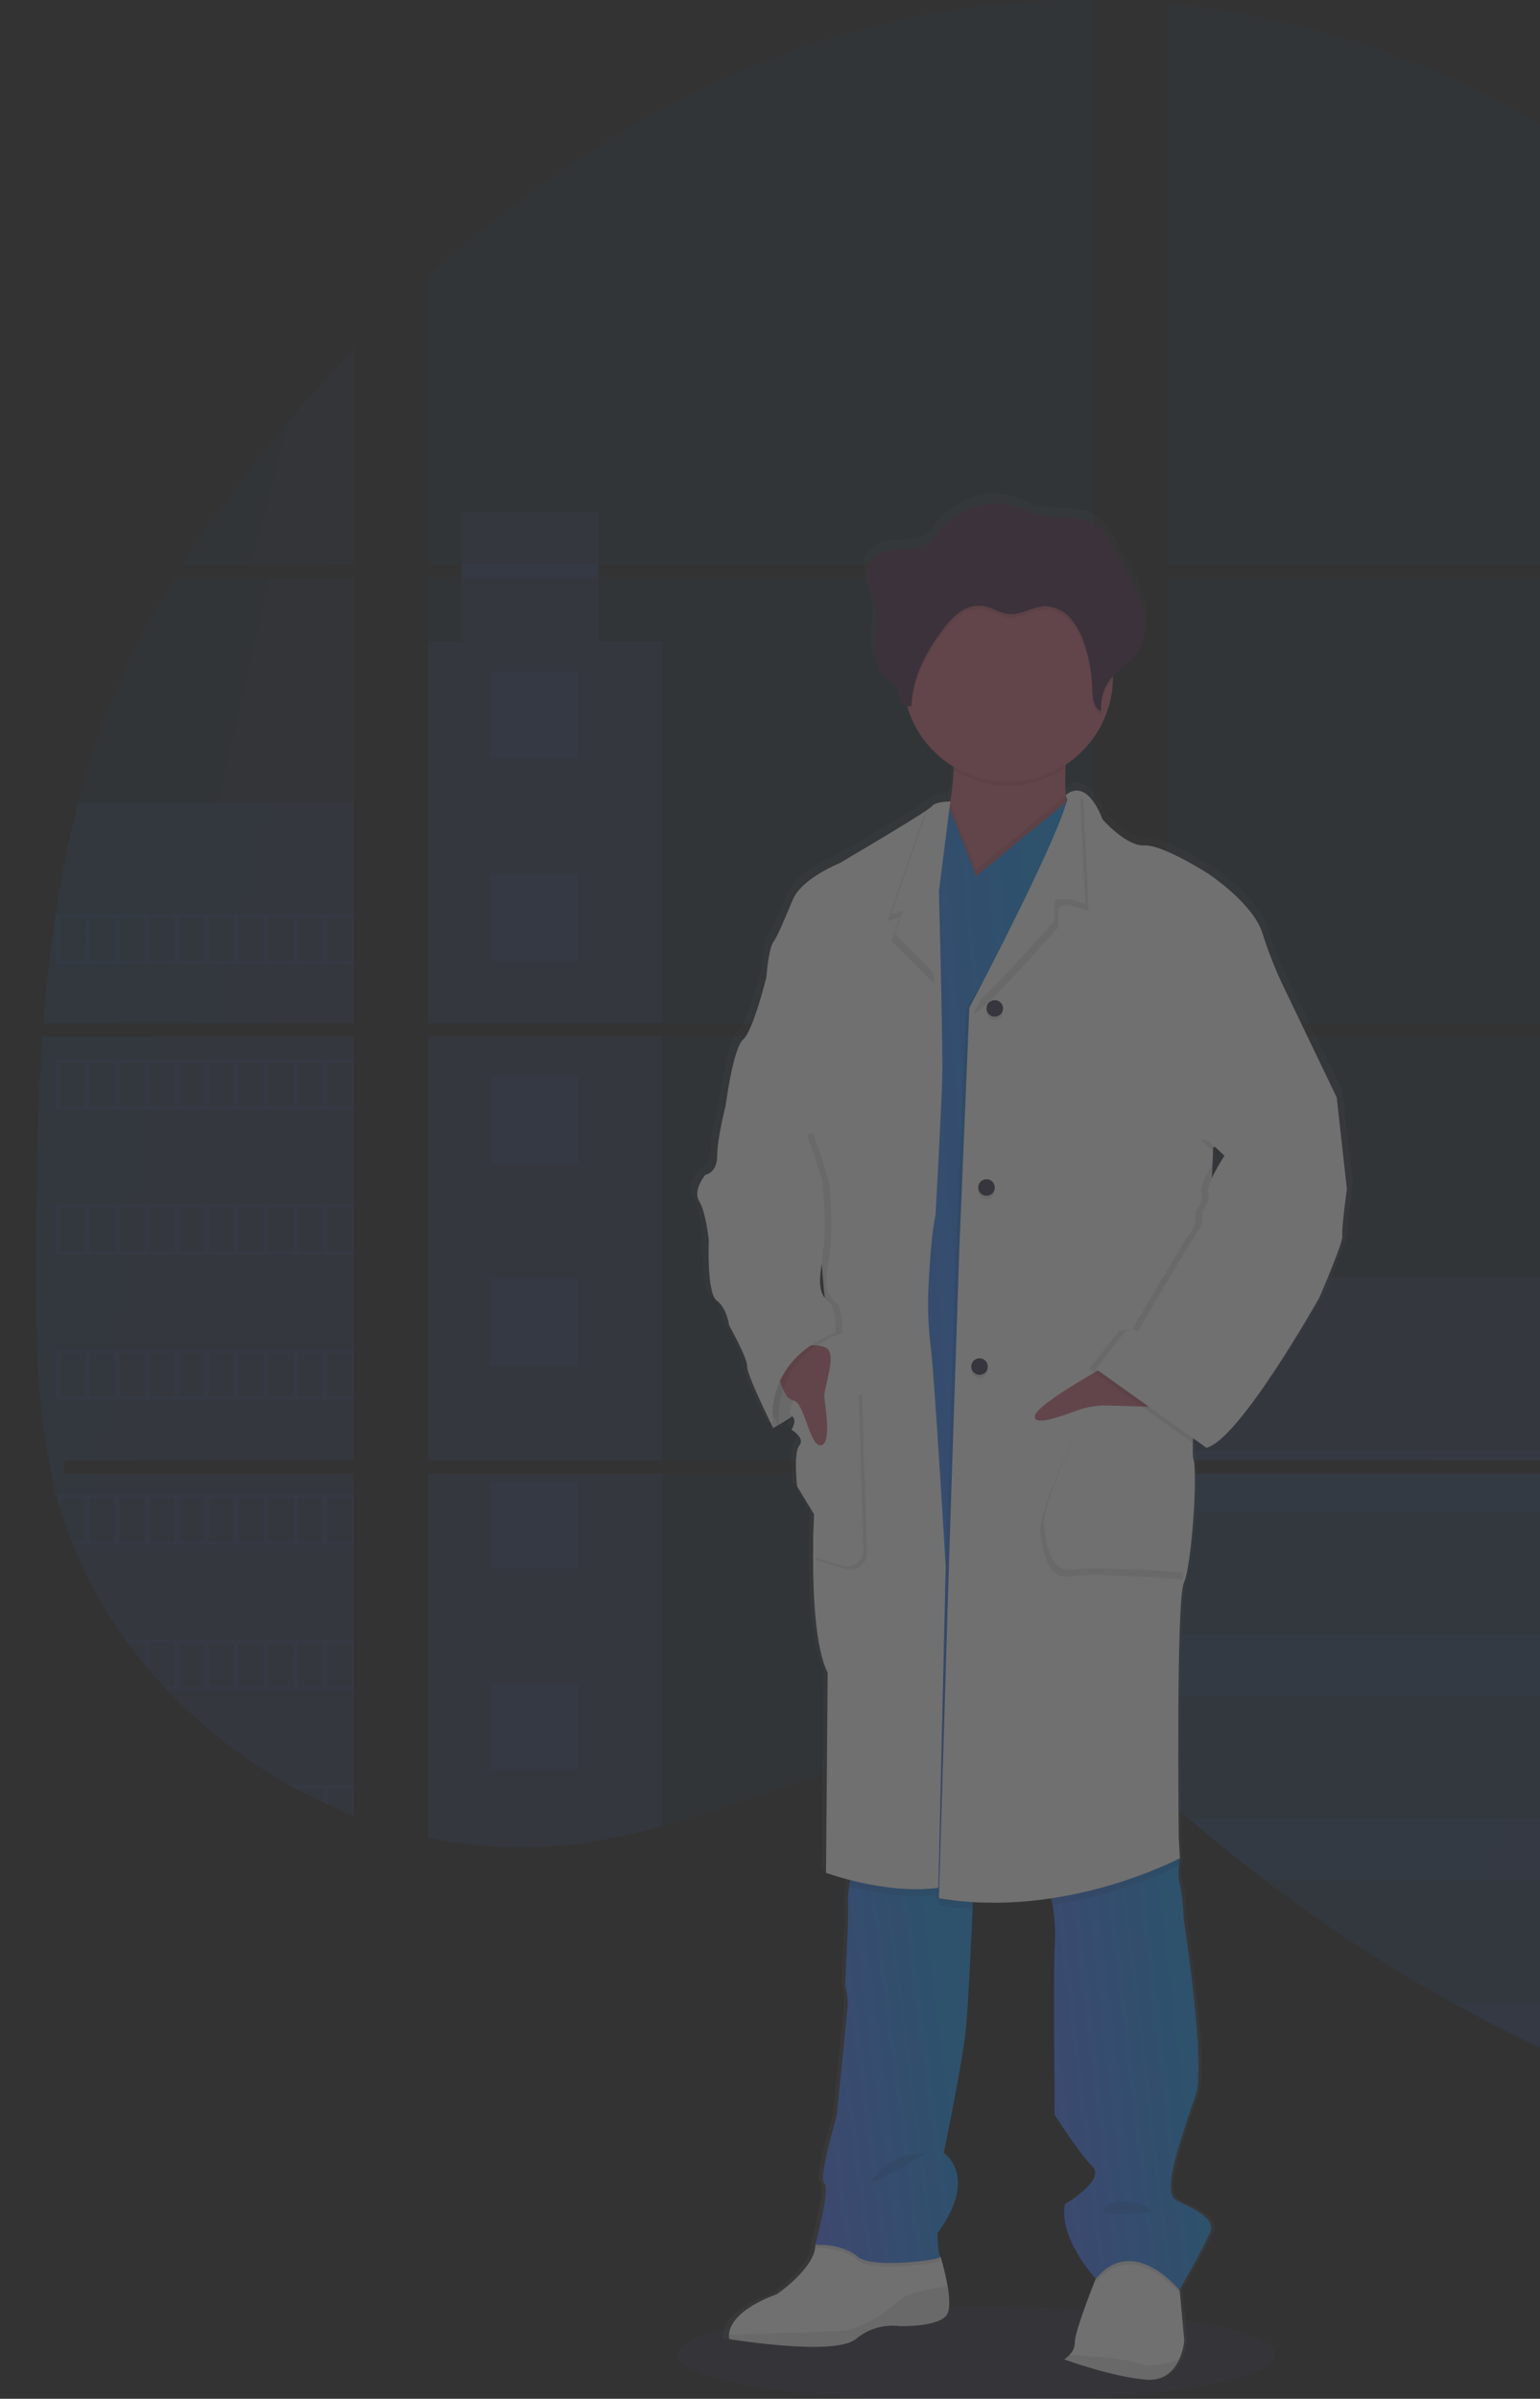<svg width="368" height="573" viewBox="0 0 368 573" fill="none" xmlns="http://www.w3.org/2000/svg">
<rect x="0" y="0" width="368" height="573" fill="#333333" stroke="none"/>
<g opacity="0.3" clip-path="url(#clip0)">
<path opacity="0.1" d="M10.145 247.577H84.537V348.841H15.591C15.408 349.88 15.232 350.927 15.041 351.974H84.537V433.641C84.413 433.604 84.303 433.56 84.186 433.516C82.221 432.74 80.271 431.921 78.322 431.042L77.076 430.478C75.121 429.556 73.166 428.58 71.212 427.55C70.53 427.192 69.848 426.818 69.174 426.438C58.322 420.367 48.464 412.674 39.941 403.627C39.692 403.385 39.458 403.129 39.209 402.895C38.021 401.607 36.855 400.304 35.727 398.971L34.481 397.507C33.147 395.875 31.856 394.198 30.603 392.5C30.42 392.251 30.244 392.002 30.053 391.768C24.956 384.709 20.723 377.066 17.445 369.001C17.343 368.76 17.255 368.496 17.16 368.269C16.153 365.683 15.261 363.072 14.484 360.436C14.147 359.331 13.825 358.24 13.546 357.091C13.443 356.754 13.355 356.425 13.275 356.095C9.111 339.866 8.62 323.007 8.62 306.265C8.62 304.311 8.62 302.349 8.62 300.409C8.62 293.637 8.701 286.822 8.818 280.014C8.818 278.25 8.891 276.493 8.928 274.721C9.031 270.227 9.177 265.732 9.368 261.237C9.412 259.985 9.47 258.741 9.536 257.496C9.536 256.779 9.573 256.062 9.646 255.344C9.822 252.738 9.969 250.154 10.145 247.577Z" fill="#5C76FF"/>
<path opacity="0.1" d="M84.537 134.828H43.731C50.364 124.459 57.612 114.495 65.435 104.99C71.497 97.552 77.896 90.305 84.537 83.321V134.828Z" fill="url(#paint0_linear)"/>
<path opacity="0.1" d="M84.537 137.961V244.444H10.379C10.379 244.137 10.431 243.822 10.453 243.514C10.519 242.673 10.585 241.831 10.658 240.996C10.739 240.015 10.826 239.027 10.922 238.068C11.017 237.109 11.12 235.938 11.23 234.876C11.34 233.815 11.442 232.739 11.567 231.677C11.691 230.616 11.801 229.554 11.933 228.5C12.065 227.446 12.183 226.377 12.322 225.323C12.432 224.445 12.549 223.574 12.666 222.695C12.835 221.458 13.011 220.213 13.201 218.984C13.201 218.801 13.253 218.61 13.282 218.435C14.62 209.432 16.443 200.507 18.743 191.7C21.151 182.462 24.225 173.41 27.942 164.615C31.893 155.414 36.518 146.518 41.781 137.998L84.537 137.961Z" fill="url(#paint1_linear)"/>
<path opacity="0.1" d="M102.298 247.57V348.841H261.192V247.57H102.298ZM102.298 351.967V438.934C103.207 439.124 104.109 439.307 105.003 439.461C106.22 439.695 107.429 439.907 108.668 440.09C108.903 440.127 109.144 440.163 109.401 440.185C109.885 440.266 110.383 440.332 110.867 440.398C112.091 440.566 113.308 440.705 114.532 440.815C115.111 440.873 115.697 440.925 116.284 440.969L117.699 441.078C118.468 441.137 119.231 441.181 119.986 441.203C120.455 441.203 120.924 441.247 121.408 441.261C121.774 441.261 122.141 441.261 122.522 441.261C122.903 441.261 123.445 441.261 123.907 441.261C124.538 441.261 125.168 441.261 125.791 441.261H126.634C127.264 441.261 127.895 441.261 128.518 441.203H128.562C128.994 441.203 129.434 441.203 129.874 441.144C129.996 441.152 130.118 441.152 130.24 441.144C130.607 441.144 130.973 441.144 131.325 441.093H131.582L134.037 440.903C134.844 440.83 135.657 440.734 136.478 440.647L138.149 440.449C144.949 439.497 151.672 438.069 158.27 436.174C173.092 432.045 187.591 426.269 202.405 422.038C221.558 416.584 242.72 413.905 261.228 420.574V351.967H102.298ZM261.192 134.828V0.007C243.796 -0.181 226.447 1.851 209.566 6.054C169.331 16.149 133.231 38.044 102.298 66.008V134.821H110.273V137.946H102.298V244.444H261.192V137.954H143.017V134.828H261.192ZM465.282 89.287C455.328 88.936 445.433 85.788 436.483 80.927C419.367 71.63 405.696 57.275 390.42 45.16C358.681 19.926 319.319 4.7 278.938 0.922V134.828H505.766L506.331 134.235L465.282 89.287ZM485.946 85.627L507.855 109.638V79.332C500.518 80.239 494.089 82.399 485.975 85.598L485.946 85.627ZM507.855 460.529V351.967H461.17C461.046 351.506 460.921 351.037 460.774 350.569C460.914 351.037 461.031 351.506 461.163 351.967H278.967V430.478C280.697 431.76 282.405 433.107 284.098 434.475C285.923 435.94 287.726 437.484 289.537 438.999L291.362 440.507C292.234 441.24 293.114 441.972 294.001 442.66C295.76 444.085 297.536 445.49 299.33 446.876C300.217 447.608 301.126 448.267 302.027 448.955C316.341 459.884 331.44 469.747 347.202 478.464C350.736 480.416 354.3 482.322 357.897 484.181C360.294 485.404 362.706 486.619 365.124 487.797C368.76 489.569 372.425 491.277 376.12 492.922C410.18 508.191 446.196 518.669 483.138 524.056C491.343 525.266 499.58 526.218 507.848 526.911V460.522H508.581L507.855 460.529ZM278.967 137.954V244.444H507.885V137.954H278.967ZM278.967 247.57V348.841H507.885V247.57H278.967ZM525.653 79.2V113.006L553.617 82.362C544.352 80.869 535.03 79.803 525.653 79.163V79.2ZM525.653 247.607V348.841H748.303V247.57L525.653 247.607ZM747.489 468.567L748.274 351.967H525.653V528.075C539.994 528.676 554.357 528.505 568.68 527.562H568.929C575.771 527.133 582.58 526.508 589.358 525.688H589.512C625.672 521.485 661.029 512.063 694.478 497.717L747.489 468.567ZM791.235 264.246C790.399 262.277 789.527 260.322 788.64 258.39C786.984 254.729 785.232 251.172 783.429 247.614H766.056V348.841H809.978C809.956 320.174 802.692 290.892 791.257 264.209L791.235 264.246ZM766.056 352.003V452.293C778.429 440.449 788.882 426.899 796.41 411.409C805.463 392.756 809.604 372.559 809.941 351.989L766.056 352.003ZM766.056 218.098V244.451H781.801C777.038 235.379 771.789 226.57 766.078 218.061L766.056 218.098ZM615.057 99.067C613.899 98.628 612.741 98.182 611.575 97.75C599.284 93.216 586.723 89.447 573.965 86.462L531.172 133.364L530.351 134.235L530.901 134.835H683.205C661.993 120.253 639.125 108.235 615.079 99.031L615.057 99.067ZM687.669 137.99H528.775L525.653 140.845V244.444H553.023H553.067H748.332V194.263C730.668 172.928 710.281 153.997 687.691 137.954L687.669 137.99Z" fill="url(#paint2_linear)"/>
<path opacity="0.1" d="M84.537 191.671V244.444H10.379C10.379 244.137 10.431 243.822 10.453 243.514C10.519 242.673 10.585 241.831 10.658 240.996C10.739 240.015 10.826 239.027 10.922 238.068C11.017 237.109 11.12 235.938 11.23 234.876C11.34 233.815 11.442 232.739 11.567 231.677C11.691 230.616 11.801 229.554 11.933 228.5C12.065 227.446 12.183 226.377 12.322 225.323C12.432 224.445 12.549 223.573 12.666 222.695C12.835 221.458 13.011 220.213 13.201 218.984C13.201 218.801 13.253 218.61 13.282 218.435C14.62 209.432 16.443 200.507 18.743 191.7L84.537 191.671Z" fill="url(#paint3_linear)"/>
<path opacity="0.1" d="M10.145 247.577H84.537V348.841H15.591C15.408 349.88 15.232 350.927 15.041 351.974H84.537V433.641C84.413 433.604 84.303 433.56 84.186 433.516C82.221 432.74 80.271 431.921 78.322 431.042L77.076 430.478C75.121 429.556 73.166 428.58 71.212 427.55C70.53 427.192 69.848 426.818 69.174 426.438C58.322 420.367 48.464 412.674 39.941 403.627C39.692 403.385 39.458 403.129 39.209 402.895C38.021 401.607 36.855 400.304 35.727 398.971L34.481 397.507C33.147 395.875 31.856 394.198 30.603 392.5C30.42 392.251 30.244 392.002 30.053 391.768C24.956 384.709 20.723 377.066 17.445 369.001C17.343 368.76 17.255 368.496 17.16 368.269C16.153 365.683 15.261 363.072 14.484 360.436C14.147 359.331 13.825 358.24 13.546 357.091C13.443 356.754 13.355 356.425 13.275 356.095C9.111 339.866 8.62 323.007 8.62 306.265C8.62 304.311 8.62 302.349 8.62 300.409C8.62 293.637 8.701 286.822 8.818 280.014C8.818 278.25 8.891 276.493 8.928 274.721C9.031 270.227 9.177 265.732 9.368 261.237C9.412 259.985 9.47 258.741 9.536 257.496C9.536 256.779 9.573 256.062 9.646 255.344C9.822 252.738 9.969 250.154 10.145 247.577Z" fill="url(#paint4_linear)"/>
<path opacity="0.1" d="M158.234 153.202V244.444H102.298V153.202H110.273V122.31H143.009V153.202H158.234Z" fill="#5C76FF"/>
<path opacity="0.1" d="M158.234 247.57H102.306V348.834H158.234V247.57Z" fill="#5C76FF"/>
<path opacity="0.1" d="M102.298 351.974H158.234V436.159C151.636 438.052 144.912 439.479 138.113 440.427L136.442 440.632C135.621 440.727 134.807 440.808 134.001 440.888C133.194 440.969 132.359 441.027 131.545 441.078H131.288C130.937 441.078 130.555 441.122 130.211 441.13H129.837C129.397 441.13 128.958 441.174 128.518 441.188C127.895 441.225 127.272 441.232 126.634 441.239C126.363 441.239 126.106 441.239 125.835 441.239C125.205 441.239 124.581 441.239 123.951 441.239H122.566C122.192 441.239 121.833 441.239 121.444 441.239L120.03 441.188C119.297 441.188 118.505 441.108 117.743 441.056L116.335 440.954L114.583 440.793C113.352 440.683 112.128 440.544 110.918 440.376L109.452 440.171L108.719 440.068C107.495 439.878 106.286 439.673 105.054 439.439C104.153 439.285 103.258 439.095 102.349 438.912L102.298 351.974Z" fill="#5C76FF"/>
<path opacity="0.1" d="M507.892 247.57V348.841H278.967V305.16H400.902V330.928H461.764V247.57H507.892Z" fill="#5C76FF"/>
<path opacity="0.1" d="M508.618 460.551H507.885V526.984C499.626 526.286 491.392 525.337 483.182 524.136C446.221 518.732 410.19 508.232 376.12 492.936C366.283 488.515 356.646 483.688 347.21 478.457C331.448 469.736 316.346 459.873 302.027 448.948C298.431 446.195 294.881 443.379 291.377 440.5C288.951 438.502 286.539 436.452 284.098 434.461C282.405 433.092 280.697 431.745 278.967 430.456V351.974H461.155C461.031 351.506 460.906 351.037 460.774 350.576C460.914 351.037 461.046 351.506 461.17 351.974H507.885V460.507C508.134 460.514 508.376 460.536 508.618 460.551Z" fill="url(#paint5_linear)"/>
<path opacity="0.1" d="M233.424 573.896C272.87 573.896 304.848 568.766 304.848 562.439C304.848 556.112 272.87 550.983 233.424 550.983C193.978 550.983 162 556.112 162 562.439C162 568.766 193.978 573.896 233.424 573.896Z" fill="#5C76FF"/>
<path opacity="0.1" d="M384.864 346.491H278.967V348.841H384.864V346.491Z" fill="#5C76FF"/>
<path opacity="0.1" d="M384.864 351.967H278.967V360.971H384.864V351.967Z" fill="#5C76FF"/>
<path opacity="0.1" d="M384.864 390.487H278.967V404.967H384.864V390.487Z" fill="#5C76FF"/>
<path opacity="0.1" d="M384.857 434.483V448.963H302.027C298.431 446.22 294.878 443.404 291.37 440.515C288.943 438.516 286.539 436.467 284.091 434.483H384.857Z" fill="#5C76FF"/>
<path opacity="0.1" d="M384.857 478.471V492.936H376.112C366.285 488.51 356.651 483.681 347.21 478.449L384.857 478.471Z" fill="#5C76FF"/>
<path opacity="0.1" d="M138.164 160.383H117.317V181.203H138.164V160.383Z" fill="#5C76FF"/>
<path opacity="0.1" d="M138.164 208.742H117.317V229.562H138.164V208.742Z" fill="#5C76FF"/>
<path opacity="0.1" d="M138.164 257.101H117.317V277.92H138.164V257.101Z" fill="#5C76FF"/>
<path opacity="0.1" d="M138.164 305.453H117.317V326.272H138.164V305.453Z" fill="#5C76FF"/>
<path opacity="0.1" d="M138.164 353.811H117.317V374.631H138.164V353.811Z" fill="#5C76FF"/>
<path opacity="0.1" d="M138.164 402.17H117.317V422.99H138.164V402.17Z" fill="#5C76FF"/>
<path opacity="0.1" d="M13.194 218.42V230.33H84.537V218.42H13.194ZM20.304 229.584H14.484V219.152H20.348L20.304 229.584ZM27.407 229.584H21.543V219.152H27.407V229.584ZM34.495 229.584H28.631V219.152H34.495V229.584ZM41.598 229.584H35.741V219.152H41.605L41.598 229.584ZM48.694 229.584H42.83V219.152H48.694V229.584ZM55.796 229.584H49.932V219.152H55.796V229.584ZM62.899 229.584H57.035V219.152H62.899V229.584ZM69.995 229.584H64.131V219.152H69.995V229.584ZM77.09 229.584H71.226V219.152H77.09V229.584ZM84.186 229.584H78.322V219.152H84.186V229.584Z" fill="#5C76FF"/>
<path opacity="0.1" d="M13.194 253.075V264.985H84.537V253.075H13.194ZM20.304 264.231H14.484V253.829H20.348L20.304 264.231ZM27.407 264.231H21.543V253.829H27.407V264.231ZM34.495 264.231H28.631V253.829H34.495V264.231ZM41.598 264.231H35.741V253.829H41.605L41.598 264.231ZM48.694 264.231H42.83V253.829H48.694V264.231ZM55.796 264.231H49.932V253.829H55.796V264.231ZM62.899 264.231H57.035V253.829H62.899V264.231ZM69.995 264.231H64.131V253.829H69.995V264.231ZM77.09 264.231H71.226V253.829H77.09V264.231ZM84.186 264.231H78.322V253.829H84.186V264.231Z" fill="#5C76FF"/>
<path opacity="0.1" d="M13.194 287.744V299.677H84.537V287.744H13.194ZM20.304 298.901H14.484V288.491H20.348L20.304 298.901ZM27.407 298.901H21.543V288.491H27.407V298.901ZM34.495 298.901H28.631V288.491H34.495V298.901ZM41.598 298.901H35.741V288.491H41.605L41.598 298.901ZM48.694 298.901H42.83V288.491H48.694V298.901ZM55.796 298.901H49.932V288.491H55.796V298.901ZM62.899 298.901H57.035V288.491H62.899V298.901ZM69.995 298.901H64.131V288.491H69.995V298.901ZM77.09 298.901H71.226V288.491H77.09V298.901ZM84.186 298.901H78.322V288.491H84.186V298.901Z" fill="#5C76FF"/>
<path opacity="0.1" d="M13.194 322.414V334.31H84.537V322.414H13.194ZM20.304 333.57H14.484V323.153H20.348L20.304 333.57ZM27.407 333.57H21.543V323.153H27.407V333.57ZM34.495 333.57H28.631V323.153H34.495V333.57ZM41.598 333.57H35.741V323.153H41.605L41.598 333.57ZM48.694 333.57H42.83V323.153H48.694V333.57ZM55.796 333.57H49.932V323.153H55.796V333.57ZM62.899 333.57H57.035V323.153H62.899V333.57ZM69.995 333.57H64.131V323.153H69.995V333.57ZM77.09 333.57H71.226V323.153H77.09V333.57ZM84.186 333.57H78.322V323.153H84.186V333.57Z" fill="#5C76FF"/>
<path opacity="0.1" d="M13.502 357.076C13.788 358.196 14.11 359.316 14.447 360.422V357.823H20.311V368.233H17.174C17.27 368.474 17.365 368.738 17.46 368.965H84.537V357.076H13.502ZM27.429 368.233H21.565V357.823H27.429V368.233ZM34.517 368.233H28.653V357.823H34.517V368.233ZM41.62 368.233H35.741V357.823H41.605L41.62 368.233ZM48.715 368.233H42.851V357.823H48.715V368.233ZM55.818 368.233H49.954V357.823H55.818V368.233ZM62.921 368.233H57.057V357.823H62.921V368.233ZM70.017 368.233H64.153V357.823H70.017V368.233ZM77.112 368.233H71.248V357.823H77.112V368.233ZM84.208 368.233H78.344V357.823H84.208V368.233Z" fill="#5C76FF"/>
<path opacity="0.1" d="M30.068 391.746C30.251 391.98 30.427 392.244 30.618 392.478H34.495V397.478C34.913 397.976 35.324 398.473 35.749 398.942V392.449H41.613V402.895H39.238C39.472 403.137 39.7 403.393 39.971 403.627H84.559V391.746H30.068ZM48.694 402.895H42.83V392.493H48.694V402.895ZM55.796 402.895H49.932V392.493H55.796V402.895ZM62.899 402.895H57.035V392.493H62.899V402.895ZM69.995 402.895H64.131V392.493H69.995V402.895ZM77.09 402.895H71.226V392.493H77.09V402.895ZM84.186 402.895H78.322V392.493H84.186V402.895Z" fill="#5C76FF"/>
<path opacity="0.1" d="M69.203 426.408C69.87 426.789 70.552 427.14 71.241 427.521V427.155H77.105V430.449L78.351 431.027V427.155H84.215V433.487C84.328 433.543 84.445 433.587 84.567 433.619V426.408H69.203Z" fill="#5C76FF"/>
<path opacity="0.1" d="M553.038 244.444H553.082H553.038ZM507.885 460.5H508.618H507.885ZM460.774 350.569C460.914 351.037 461.031 351.506 461.163 351.967C461.046 351.506 460.921 351.037 460.774 350.569ZM553.038 244.422H553.082H553.038ZM110.303 134.806V137.932H143.046V134.806H110.303ZM507.885 460.5H508.618H507.885ZM460.774 350.569C460.914 351.037 461.031 351.506 461.163 351.967C461.046 351.506 460.921 351.037 460.774 350.569ZM553.038 244.422H553.082H553.038ZM507.885 460.478H508.618H507.885ZM460.774 350.569C460.914 351.037 461.031 351.506 461.163 351.967C461.046 351.506 460.921 351.037 460.774 350.569Z" fill="#5C76FF"/>
<path d="M166.98 279.153C166.98 279.153 169.868 278.75 169.868 274.548C169.868 270.346 171.935 262.499 171.935 262.499C171.935 262.462 173.724 248.832 176.194 246.665C178.664 244.498 181.838 231.775 181.838 231.775C181.838 231.775 182.381 224.872 183.488 223.386C184.594 221.9 186.09 218.262 188.296 213.071C190.502 207.881 199.702 204.287 199.702 204.287C199.702 204.287 216.333 194.653 221.047 191.513C221.475 191.255 221.875 190.953 222.241 190.612C223.062 189.536 226.639 189.514 226.639 189.514C227.013 187.157 227.372 184.448 227.49 181.996C227.49 181.733 227.49 181.469 227.526 181.205C222.271 178.103 218.312 173.211 216.377 167.428C216.289 167.15 216.216 166.857 216.136 166.579C215.821 166.476 215.531 166.308 215.285 166.086C215.039 165.864 214.842 165.593 214.706 165.291C214.281 164.347 214.274 163.241 213.746 162.363C213.13 161.323 211.957 160.767 211.034 159.984C208.703 158.007 208.102 154.676 208.212 151.646C208.285 149.193 208.681 146.719 208.527 144.281L208.483 143.666C208.439 143.3 208.388 142.934 208.322 142.583C207.963 140.767 207.178 139.054 206.738 137.254C206.299 135.453 206.255 133.425 207.281 131.873C208.784 129.596 211.913 129.143 214.662 128.908C217.777 128.645 220.563 128.989 222.557 126.405C223.49 125.054 224.54 123.788 225.694 122.62C226.104 122.239 230.092 119.809 230.092 119.648C233.984 117.848 238.395 117.51 242.516 118.696C244.583 119.297 246.533 120.277 248.63 120.768C253.152 121.837 258.357 120.68 262.198 123.264C264.338 124.728 265.621 127.056 266.823 129.326C267.8 131.195 268.792 133.061 269.799 134.926C271.419 137.993 273.068 141.111 273.75 144.508C273.893 145.247 273.981 145.996 274.014 146.748V146.785C274.014 147.056 274.014 147.326 274.014 147.597V147.941C274.014 148.198 274.014 148.447 273.97 148.673C273.926 148.9 273.933 148.974 273.911 149.127C273.889 149.281 273.852 149.625 273.808 149.859C273.764 150.094 273.676 150.504 273.588 150.826C273.552 150.965 273.501 151.097 273.457 151.228C273.383 151.477 273.295 151.719 273.2 151.96C273.149 152.085 273.097 152.217 273.039 152.341C272.929 152.597 272.797 152.846 272.665 153.073C272.606 153.176 272.562 153.271 272.504 153.366C272.299 153.706 272.074 154.034 271.829 154.347C270.261 156.301 267.952 157.546 266.244 159.376C266.244 159.449 266.244 159.522 266.244 159.588C266.244 159.793 266.244 159.991 266.244 160.196C266.153 164.277 265.065 168.275 263.075 171.841C261.085 175.407 258.252 178.433 254.824 180.656C254.824 180.935 254.787 181.22 254.772 181.498C254.629 183.671 254.656 185.852 254.853 188.021C255.151 187.67 255.525 187.39 255.946 187.203C256.367 187.015 256.825 186.924 257.286 186.937C257.601 186.922 257.917 186.949 258.225 187.018L258.291 186.967V187.033C259.903 187.428 261.89 189.104 263.788 193.87C263.788 193.87 269.564 200.37 273.962 200.1C278.36 199.829 289.495 206.864 289.495 206.864C289.495 206.864 300.358 213.906 302.689 221.08C303.992 225.148 305.554 229.129 307.365 232.998L320.794 260.632L323.272 282.557C323.272 282.557 321.901 292.308 322.172 293.794C322.443 295.28 316.535 308.684 316.535 308.684C316.535 308.684 297.015 342.936 289.04 344.693L288.468 344.29C288.127 344.468 287.765 344.603 287.391 344.693L285.749 343.536C285.65 344.825 285.692 346.121 285.874 347.401C286.973 350.783 285.463 372.855 283.543 377.181C281.622 381.507 282.304 438.233 282.304 438.233L282.575 443.241C282.575 443.241 282.575 443.402 282.509 443.68L282.575 444.866L282.377 444.968C282.172 446.556 282.239 448.168 282.575 449.734C283.264 451.93 283.543 458.138 283.543 458.138C283.543 458.138 289.033 493.188 286.431 500.23C283.829 507.272 281.615 514.988 281.615 514.988C281.615 514.988 278.866 523.773 281.483 525.273C284.1 526.774 291.54 529.292 290.008 532.953C288.615 536.335 283.33 545.397 282.546 546.722L282.612 547.418L283.689 559.079C283.515 560.619 283.097 562.121 282.451 563.53C281.27 566.07 278.976 568.706 274.615 568.42C273.882 568.369 273.031 568.281 272.21 568.171C264.228 567.102 254.398 563.545 254.398 563.545C254.909 563.221 255.377 562.835 255.791 562.395C256.183 562.016 256.494 561.56 256.705 561.057C256.915 560.554 257.021 560.013 257.015 559.467C256.898 557.344 260.878 547.227 261.868 544.738C262.022 544.38 262.102 544.175 262.102 544.175C262.102 544.175 253.028 534.702 254.538 526.306C254.538 526.306 264.58 520.449 261.274 517.236C257.968 514.022 252.06 504.791 252.06 504.791C252.06 504.791 251.789 470.275 252.06 465.121C252.343 461.544 252.173 457.946 251.554 454.412C251.444 453.877 251.312 453.357 251.173 452.845C246.601 453.527 241.986 453.876 237.363 453.892C235.677 453.892 233.962 453.892 232.232 453.789C232.232 454.277 232.21 454.804 232.166 455.371C231.785 463.921 231.074 478.913 230.495 484.484C229.674 492.47 225.137 513.993 225.137 513.993C225.137 513.993 233.794 519.541 223.627 533.216C223.627 533.216 223.627 538.172 224.301 538.889C225.021 541.235 225.601 543.62 226.038 546.034C226.464 548.611 226.639 551.217 225.95 552.571C224.301 555.807 214.406 555.543 214.406 555.543L214.164 555.499C212.296 555.307 210.408 555.486 208.61 556.028C206.811 556.569 205.139 557.462 203.689 558.655C199.929 561.671 185.657 560.346 177.931 559.387C174.904 559.006 172.881 558.655 172.881 558.655C172.783 558.312 172.748 557.955 172.778 557.6C172.859 555.704 174.347 551.546 184.433 547.835C184.433 547.835 193.918 541.466 193.786 535.917H193.984H195.084C194.285 535.873 193.772 535.917 193.772 535.917C193.772 535.917 197.488 522.374 195.971 521.276C194.453 520.178 198.998 505.171 198.998 505.171C198.998 505.171 201.6 479.989 201.739 478.225C201.733 476.711 201.504 475.206 201.058 473.759L201.739 459.953C201.739 459.953 201.871 455.363 201.739 453.87C201.762 452.574 201.867 451.28 202.055 449.997C202.12 449.485 202.186 448.951 202.26 448.423C198.705 447.523 196.396 446.688 196.396 446.688L196.806 398.63C193.786 392.773 193.229 379.926 193.244 370.812C193.244 364.956 193.508 360.622 193.508 360.622L189.381 353.895C189.381 353.895 188.428 345.842 189.938 344.078C190.605 343.28 190.304 342.453 189.755 341.772C189.469 341.546 189.168 341.34 188.853 341.157C188.853 341.157 188.897 341.091 188.948 340.996C188.66 340.756 188.354 340.538 188.032 340.344C188.032 340.344 189.498 338.075 188.186 337.116C186.955 337.951 185.855 338.58 185.019 339.093C185.078 339.627 185.137 339.935 185.137 339.935L184.785 339.202C183.979 339.656 183.488 339.935 183.488 339.935C183.488 339.935 177.022 327.073 177.162 325.177C177.301 323.281 172.764 315.294 172.764 315.294C172.764 315.294 172.214 311.099 169.736 309.342C167.259 307.586 167.816 294.855 167.816 294.855C167.816 294.855 167.127 288.223 165.478 285.514C163.828 282.806 166.98 279.153 166.98 279.153ZM290.682 273.509L290.558 276.576C291.291 275.398 291.818 274.548 291.818 274.548L290.682 273.509Z" fill="url(#paint6_linear)"/>
<path d="M183.136 334.378L184.719 341.113C184.719 341.113 197.4 334.649 199.687 326.436C201.974 318.222 195.861 315.104 195.861 315.104L184.045 320.103L183.136 334.378Z" fill="white"/>
<path opacity="0.1" d="M183.136 334.378L184.719 341.113C184.719 341.113 197.4 334.649 199.687 326.436C201.974 318.222 195.861 315.104 195.861 315.104L184.045 320.103L183.136 334.378Z" fill="black"/>
<path d="M254.303 563.589C254.303 563.589 266.031 567.893 274.095 568.435C278.375 568.72 280.626 566.099 281.784 563.574C282.416 562.17 282.825 560.675 282.993 559.145L281.945 547.542L281.388 541.364L264.258 536.92L261.831 544.329L261.604 544.892C260.629 547.367 256.722 557.432 256.84 559.533C256.844 560.071 256.74 560.604 256.534 561.101C256.327 561.598 256.022 562.048 255.637 562.425C255.244 562.868 254.796 563.259 254.303 563.589Z" fill="white"/>
<path d="M174.193 557.688C174.164 558.041 174.198 558.395 174.296 558.735C174.296 558.735 199.379 562.915 204.51 558.735C205.957 557.514 207.643 556.608 209.461 556.076C211.278 555.544 213.188 555.398 215.065 555.646C215.065 555.646 224.77 555.909 226.39 552.718C227.065 551.378 226.889 548.779 226.471 546.217C226.045 543.816 225.477 541.443 224.77 539.109L224.382 538.802L222.073 536.95L195.04 536.152H194.834C194.966 541.671 185.657 548.003 185.657 548.003C175.769 551.664 174.31 555.8 174.193 557.688Z" fill="white"/>
<path opacity="0.1" d="M174.193 557.688C174.167 558.041 174.204 558.395 174.303 558.735C174.303 558.735 199.379 562.915 204.51 558.735C205.956 557.515 207.641 556.61 209.457 556.078C211.274 555.546 213.181 555.399 215.058 555.646C215.058 555.646 224.77 555.909 226.383 552.718C227.057 551.371 226.889 548.779 226.471 546.217C222.733 546.59 216.832 547.52 214.516 549.738C211.012 553.113 205.074 556.48 201.431 556.744C198.58 556.927 181.523 557.469 174.193 557.688Z" fill="black"/>
<path opacity="0.1" d="M254.303 563.589C254.303 563.589 266.031 567.893 274.095 568.435C278.375 568.72 280.626 566.1 281.776 563.567C278.793 564.57 274.652 565.624 272.475 564.657C269.894 563.515 260.747 562.776 255.615 562.461C255.225 562.888 254.784 563.267 254.303 563.589Z" fill="black"/>
<path d="M236.902 216.71C246.578 212.954 259.024 200.546 255.916 194.748C255.226 193.285 254.816 191.706 254.707 190.092C254.507 187.902 254.477 185.699 254.619 183.504C254.837 179.909 255.27 176.33 255.916 172.787C255.916 172.787 225.709 173.468 227.468 177.911C227.981 179.214 228.062 181.476 227.923 184.009C227.783 186.542 227.417 189.404 227.036 191.827C226.508 195.151 225.98 197.684 225.98 197.684C225.98 197.684 227.827 200.268 228.912 200.407C229.997 200.546 223.019 222.061 236.902 216.71Z" fill="#CF6F80"/>
<path opacity="0.1" d="M261.626 544.892L261.853 545.141C270.884 534.234 281.806 547.828 281.806 547.828L281.967 547.542L281.41 541.364L264.279 536.92L261.853 544.328L261.626 544.892Z" fill="black"/>
<path opacity="0.1" d="M194.827 536.92C194.827 536.92 201.424 536.781 204.943 539.885C208.461 542.989 225.467 540.558 224.734 539.885C224.517 539.551 224.386 539.169 224.353 538.772L222.044 536.92L195.01 536.122C194.908 536.613 194.827 536.92 194.827 536.92Z" fill="black"/>
<path d="M250.389 451.264C250.88 452.477 251.254 453.734 251.503 455.019C252.115 458.537 252.284 462.118 252.009 465.678C251.738 470.802 252.009 505.142 252.009 505.142C252.009 505.142 257.807 514.3 261.04 517.528C264.272 520.757 254.443 526.555 254.443 526.555C252.977 534.9 261.861 544.329 261.861 544.329C270.891 533.421 281.813 547.022 281.813 547.022C281.813 547.022 287.75 536.774 289.231 533.114C290.712 529.453 283.433 526.921 280.875 525.434C278.317 523.948 280.999 515.186 280.999 515.186C280.999 515.186 283.162 507.507 285.727 500.501C288.293 493.495 282.898 458.621 282.898 458.621C282.898 458.621 282.619 452.428 281.952 450.268C281.616 448.71 281.549 447.105 281.754 445.525C281.798 444.99 281.85 444.544 281.886 444.243C281.923 443.943 281.952 443.804 281.952 443.804L281.85 443.629L278.185 436.806C278.185 436.806 248.63 446.967 250.389 451.264Z" fill="url(#paint7_linear)"/>
<path d="M194.827 536.115C194.827 536.115 201.424 535.976 204.943 539.043C208.461 542.11 225.467 539.717 224.734 539.043C224.001 538.37 224.06 533.384 224.06 533.384C234.036 519.783 225.526 514.263 225.526 514.263C225.526 514.263 229.982 492.851 230.789 484.909C231.353 479.36 232.049 464.448 232.423 455.934C232.584 452.274 232.68 449.756 232.68 449.756L224.529 448.116L223.481 447.904L203.821 443.965C203.821 443.965 203.279 447.626 202.912 450.62C202.73 451.898 202.627 453.186 202.605 454.477C202.736 455.942 202.605 460.524 202.605 460.524L201.937 474.265C202.373 475.706 202.598 477.203 202.605 478.708C202.473 480.458 199.914 505.508 199.914 505.508C199.914 505.508 195.465 520.457 196.982 521.533C198.5 522.609 194.827 536.115 194.827 536.115Z" fill="url(#paint8_linear)"/>
<path opacity="0.1" d="M227.468 177.911C227.981 179.214 228.061 181.476 227.922 184.009C231.968 186.443 236.62 187.687 241.342 187.599C246.064 187.511 250.666 186.094 254.618 183.511C254.836 179.914 255.269 176.333 255.916 172.787C255.916 172.787 225.708 173.453 227.468 177.911Z" fill="black"/>
<path d="M215.791 161.733C215.786 164.371 216.201 166.993 217.023 169.5C218.859 175.118 222.625 179.906 227.655 183.019C232.684 186.131 238.654 187.368 244.508 186.511C250.362 185.653 255.725 182.756 259.647 178.332C263.57 173.908 265.8 168.241 265.944 162.333C265.944 162.128 265.944 161.938 265.944 161.733C266.001 158.408 265.394 155.105 264.159 152.016C262.924 148.927 261.086 146.115 258.752 143.744C256.417 141.372 253.633 139.488 250.562 138.202C247.491 136.917 244.194 136.254 240.864 136.254C237.534 136.254 234.237 136.917 231.166 138.202C228.095 139.488 225.311 141.372 222.976 143.744C220.642 146.115 218.804 148.927 217.569 152.016C216.334 155.105 215.727 158.408 215.784 161.733H215.791Z" fill="#CF6F80"/>
<path opacity="0.1" d="M236.902 216.71C246.578 212.954 259.024 200.546 255.916 194.748C255.226 193.285 254.816 191.706 254.707 190.093L241.461 200.963L233.266 207.676L227.036 191.835C226.508 195.158 225.98 197.691 225.98 197.691C225.98 197.691 227.827 200.275 228.912 200.414C229.997 200.553 223.019 222.061 236.902 216.71Z" fill="black"/>
<path d="M202.648 264.754L213.709 450.327L228.135 451.271L265.489 343.668L259.361 215.919L258.071 188.929L241.461 202.552L233.259 209.265L226.845 192.962L214.919 203.343L202.648 264.754Z" fill="url(#paint9_linear)"/>
<path opacity="0.1" d="M250.389 451.264C250.88 452.477 251.254 453.734 251.503 455.019C262 453.401 272.194 450.22 281.747 445.583L281.945 445.481L281.879 444.302L281.842 443.687L278.177 436.864C278.177 436.864 248.63 446.967 250.389 451.264Z" fill="black"/>
<path opacity="0.1" d="M224.36 455.048C227.043 455.504 229.75 455.812 232.467 455.971C232.628 452.311 232.724 449.792 232.724 449.792L224.573 448.153L224.36 455.048Z" fill="black"/>
<path opacity="0.1" d="M202.956 450.656C208.168 452.011 216.216 453.533 223.422 452.582L223.524 447.94L203.865 444.002C203.865 444.002 203.323 447.626 202.956 450.656Z" fill="black"/>
<path opacity="0.1" d="M223.554 453.431C253.607 458.555 281.131 443.863 281.131 443.863L280.868 438.885C280.868 438.885 280.186 382.452 282.077 378.125C283.968 373.799 285.441 351.86 284.371 348.492C283.301 345.125 288.278 294.628 288.278 294.628L289.084 274.131L318.595 262.191L305.401 234.725C303.619 230.874 302.086 226.913 300.813 222.866C298.518 215.736 287.868 208.73 287.868 208.73C287.868 208.73 276.946 201.732 272.629 201.995C268.311 202.259 262.652 195.802 262.652 195.802C258.474 185.166 254.692 189.983 254.692 189.983C254.692 190.488 254.692 189.983 254.897 191.557C256.363 203.233 231.192 240.128 230.833 240.779L228.436 299.094L226.009 372.891L223.554 453.431Z" fill="black"/>
<path d="M224.36 453.431C254.413 458.555 281.945 443.863 281.945 443.863L281.674 438.885C281.674 438.885 280.992 382.452 282.89 378.125C284.789 373.799 286.255 351.86 285.177 348.492C284.1 345.125 289.084 294.628 289.084 294.628L289.898 274.131L319.423 262.148L306.229 234.681C304.451 230.829 302.918 226.868 301.641 222.822C299.354 215.692 288.696 208.686 288.696 208.686C288.696 208.686 277.774 201.688 273.464 201.952C269.154 202.215 263.488 195.759 263.488 195.759C259.302 185.122 254.692 189.939 254.692 189.939C254.692 190.444 255.132 190.671 254.897 191.513C251.672 202.837 231.998 240.084 231.639 240.735L229.212 299.05L226.786 372.847L224.36 453.431Z" fill="white"/>
<path opacity="0.1" d="M232.459 242.397C235.692 241.05 252.815 221.526 252.815 221.526V217.083C253.438 215.619 257.14 216.512 260.145 217.537L258.855 190.546L257.389 191.762C254.178 203.079 232.833 241.745 232.459 242.397Z" fill="black"/>
<path d="M231.646 240.779C234.886 239.432 252.009 219.909 252.009 219.909V215.465C252.632 214.001 256.334 214.894 259.339 215.919L258.042 188.929L256.576 190.144C253.358 201.461 232.005 240.135 231.646 240.779Z" fill="white"/>
<path opacity="0.1" d="M281.131 338.148C280.728 338.148 260.233 335.996 260.233 335.996C260.233 335.996 247.823 360.366 248.637 366.295C249.451 372.225 250.924 377.474 255.916 376.544C260.907 375.614 282.78 377.276 282.78 377.276L281.131 338.148Z" fill="black"/>
<path d="M281.945 336.531C281.542 336.531 261.047 334.378 261.047 334.378C261.047 334.378 248.645 358.755 249.451 364.678C250.257 370.6 251.745 375.856 256.73 374.926C261.714 373.997 283.594 375.658 283.594 375.658L281.945 336.531Z" fill="white"/>
<path d="M266.5 325.089C266.5 325.089 247.691 335.184 247.288 338.265C246.885 341.347 256.861 336.919 259.016 336.384C260.435 336.043 261.879 335.818 263.334 335.711L277.708 336.099L266.5 325.089Z" fill="#CF6F80"/>
<path opacity="0.1" d="M237.708 243.656C236.615 243.656 235.729 242.771 235.729 241.68C235.729 240.588 236.615 239.703 237.708 239.703C238.801 239.703 239.687 240.588 239.687 241.68C239.687 242.771 238.801 243.656 237.708 243.656Z" fill="black"/>
<path d="M237.708 242.851C236.615 242.851 235.729 241.966 235.729 240.874C235.729 239.783 236.615 238.898 237.708 238.898C238.801 238.898 239.687 239.783 239.687 240.874C239.687 241.966 238.801 242.851 237.708 242.851Z" fill="#3F3D56"/>
<path opacity="0.1" d="M234.065 329.217C232.972 329.217 232.086 328.333 232.086 327.241C232.086 326.149 232.972 325.264 234.065 325.264C235.158 325.264 236.044 326.149 236.044 327.241C236.044 328.333 235.158 329.217 234.065 329.217Z" fill="black"/>
<path d="M234.065 328.405C232.972 328.405 232.086 327.52 232.086 326.428C232.086 325.337 232.972 324.452 234.065 324.452C235.158 324.452 236.044 325.337 236.044 326.428C236.044 327.52 235.158 328.405 234.065 328.405Z" fill="#3F3D56"/>
<path opacity="0.1" d="M235.736 286.437C234.643 286.437 233.757 285.552 233.757 284.46C233.757 283.369 234.643 282.484 235.736 282.484C236.829 282.484 237.715 283.369 237.715 284.46C237.715 285.552 236.829 286.437 235.736 286.437Z" fill="black"/>
<path d="M235.736 285.632C234.643 285.632 233.757 284.747 233.757 283.655C233.757 282.563 234.643 281.679 235.736 281.679C236.829 281.679 237.715 282.563 237.715 283.655C237.715 284.747 236.829 285.632 235.736 285.632Z" fill="#3F3D56"/>
<path d="M190.114 335.301C190.114 335.301 188.765 337.321 190.114 338.265C191.462 339.21 189.982 341.494 189.982 341.494C189.982 341.494 193.346 343.463 191.866 345.235C190.385 347.006 191.323 355.007 191.323 355.007L195.369 361.698C195.369 361.698 195.128 366.01 195.113 371.837C195.113 380.929 195.648 393.71 198.609 399.538L198.199 447.347C198.199 447.347 212.368 452.516 224.228 450.942L225.987 374.223C225.987 374.223 223.421 330.718 222.476 322.373C221.923 318.04 221.697 313.672 221.802 309.306C221.802 309.306 222.205 296.246 223.561 290.185C223.561 290.185 225.027 263.926 225.173 256.657C225.239 253.18 225.056 243.034 224.851 233.386C224.624 222.837 224.367 212.888 224.367 212.888L227.043 191.747C227.043 191.747 224.367 191.476 223.561 192.552C223.2 192.889 222.807 193.191 222.388 193.453C217.77 196.571 201.453 206.161 201.453 206.161C201.453 206.161 192.423 209.748 190.26 214.887C188.098 220.026 186.595 223.671 185.547 225.135C184.499 226.6 183.927 233.481 183.927 233.481C183.927 233.481 180.819 246.145 178.393 248.29C175.967 250.435 174.193 264.08 174.193 264.08L195.633 280.917C195.633 280.917 197.517 308.925 197.92 310.009C198.323 311.092 190.114 335.301 190.114 335.301Z" fill="white"/>
<path d="M189.301 335.301C189.301 335.301 187.959 337.321 189.301 338.266C190.642 339.21 189.176 341.494 189.176 341.494C189.176 341.494 192.518 343.485 191.052 345.257C189.586 347.028 190.51 355.029 190.51 355.029L194.556 361.72C194.556 361.72 194.314 366.032 194.292 371.859C194.292 380.951 194.827 393.733 197.789 399.56L197.386 447.369C197.386 447.369 211.577 452.538 223.422 450.964L225.174 374.246C225.174 374.246 222.608 330.74 221.663 322.395C221.109 318.062 220.886 313.694 220.996 309.328C220.996 309.328 221.399 296.268 222.748 290.207C222.748 290.207 224.214 263.948 224.368 256.679C224.433 253.202 224.243 243.056 224.045 233.408C223.818 222.859 223.561 212.91 223.561 212.91L227.094 191.483C227.094 191.483 223.561 191.483 222.748 192.574C222.39 192.915 221.997 193.217 221.575 193.475C216.957 196.593 200.633 206.183 200.633 206.183C200.633 206.183 191.61 209.77 189.447 214.909C187.285 220.048 185.782 223.693 184.727 225.157C183.671 226.622 183.114 233.503 183.114 233.503C183.114 233.503 180.006 246.167 177.58 248.312C175.154 250.457 173.402 264.073 173.402 264.073L194.842 280.91C194.842 280.91 196.726 308.918 197.136 310.001C197.547 311.085 189.301 335.301 189.301 335.301Z" fill="white"/>
<path opacity="0.1" d="M214.977 219.125L213.042 224.762L223.231 235.011C223.004 224.469 222.747 214.513 222.747 214.513L226.28 193.087C226.28 193.087 222.747 193.087 221.934 194.177C221.577 194.517 221.184 194.817 220.761 195.07L212.097 220.033L214.977 219.125Z" fill="black"/>
<path d="M215.791 217.508L213.849 223.144L224.038 233.393C223.81 222.844 223.554 212.896 223.554 212.896L227.094 191.469C227.094 191.469 223.554 191.469 222.748 192.56C222.388 192.898 221.995 193.2 221.575 193.46L212.903 218.415L215.791 217.508Z" fill="white"/>
<path opacity="0.1" d="M215.791 161.733C215.786 164.371 216.201 166.993 217.023 169.5C217.161 169.522 217.303 169.515 217.439 169.481C217.575 169.447 217.703 169.387 217.815 169.303C218.005 162.714 221.252 156.528 225.247 151.265C226.369 149.676 227.729 148.268 229.279 147.092C230.846 145.917 232.795 145.366 234.747 145.548C236.946 145.848 238.888 147.341 241.109 147.532C244.041 147.773 246.666 145.745 249.576 145.643C250.759 145.654 251.926 145.917 252.999 146.414C254.072 146.912 255.027 147.632 255.799 148.527C257.328 150.333 258.463 152.437 259.134 154.706C260.287 158.145 260.914 161.738 260.996 165.364C261.033 167.414 261.23 169.983 263.136 170.73C262.993 169.223 263.164 167.702 263.64 166.264C264.116 164.826 264.885 163.503 265.9 162.377L265.944 162.333C265.944 162.128 265.944 161.938 265.944 161.733C266.001 158.408 265.394 155.105 264.159 152.016C262.924 148.927 261.086 146.115 258.752 143.744C256.417 141.372 253.633 139.488 250.562 138.202C247.491 136.917 244.194 136.254 240.864 136.254C237.534 136.254 234.237 136.917 231.166 138.202C228.095 139.488 225.311 141.372 222.976 143.744C220.642 146.115 218.804 148.927 217.569 152.016C216.334 155.105 215.727 158.408 215.784 161.733H215.791Z" fill="black"/>
<path d="M230.481 121.961C234.29 120.172 238.622 119.833 242.663 121.01C244.694 121.61 246.607 122.583 248.667 123.074C253.065 124.135 258.196 122.986 261.971 125.556C264.067 127.02 265.328 129.333 266.501 131.58L269.433 137.158C271.031 140.211 272.643 143.315 273.31 146.675C273.977 150.035 273.574 153.798 271.441 156.499C269.887 158.468 267.593 159.705 265.907 161.557C264.897 162.684 264.131 164.007 263.657 165.443C263.182 166.879 263.01 168.397 263.151 169.903C261.238 169.171 261.054 166.594 261.01 164.544C260.929 160.918 260.301 157.325 259.149 153.886C258.48 151.617 257.344 149.512 255.813 147.707C255.041 146.813 254.086 146.093 253.013 145.596C251.94 145.099 250.773 144.835 249.59 144.823C246.658 144.925 244.027 146.946 241.124 146.704C238.925 146.521 236.975 145.021 234.762 144.728C232.81 144.543 230.859 145.094 229.293 146.272C227.744 147.447 226.386 148.854 225.269 150.445C221.267 155.708 218.02 161.88 217.829 168.483C217.001 169.09 215.806 168.3 215.396 167.363C214.985 166.426 214.97 165.328 214.45 164.434C213.849 163.402 212.698 162.853 211.796 162.077C209.51 160.108 208.938 156.792 209.026 153.783C209.114 150.774 209.7 147.722 209.128 144.764C208.784 142.949 208.007 141.251 207.582 139.457C207.157 137.664 207.105 135.65 208.109 134.106C209.575 131.837 212.661 131.39 215.352 131.178C218.408 130.914 221.142 131.251 223.092 128.681C224.007 127.341 225.037 126.082 226.171 124.919C226.559 124.538 230.481 122.122 230.481 121.961Z" fill="#512E4E"/>
<path opacity="0.1" d="M310.151 276.335L317.811 262.191L320.237 284.014C320.237 284.014 318.888 293.706 319.159 295.192C319.431 296.678 313.633 310.001 313.633 310.001C313.633 310.001 294.479 344.071 286.658 345.828L260.233 326.97L267.241 318.083C267.241 318.083 269.667 317.139 270.275 318.083C270.275 318.083 283.286 295.726 284.635 294.109C285.984 292.491 285.72 289.262 285.72 289.262C285.72 289.262 287.743 287.11 287.068 285.09C286.394 283.069 290.975 276.064 290.975 276.064L286.797 272.162L310.151 276.335Z" fill="black"/>
<path d="M317.408 260.581L319.431 262.192L321.857 284.014C321.857 284.014 320.508 293.706 320.779 295.192C321.051 296.678 315.245 310.001 315.245 310.001C315.245 310.001 296.099 344.071 288.278 345.828L261.846 326.97L268.861 318.083C268.861 318.083 271.287 317.139 271.895 318.083C271.895 318.083 284.906 295.726 286.255 294.109C287.604 292.491 287.332 289.262 287.332 289.262C287.332 289.262 289.356 287.11 288.681 285.09C288.007 283.069 292.595 276.064 292.595 276.064L288.417 272.162L317.408 260.581Z" fill="white"/>
<path opacity="0.1" d="M191.866 346.069C190.4 347.848 191.323 355.835 191.323 355.835L195.37 362.525C195.37 362.525 195.128 366.844 195.113 372.664L201.915 374.787C202.53 374.979 203.182 375.021 203.816 374.91C204.451 374.799 205.049 374.538 205.562 374.149C206.075 373.76 206.487 373.254 206.765 372.674C207.042 372.093 207.176 371.455 207.156 370.812L205.984 333.031L190.114 339.093C191.463 340.03 189.982 342.328 189.982 342.328C189.982 342.328 193.347 344.29 191.866 346.069Z" fill="black"/>
<path d="M191.052 345.256C189.586 347.035 190.51 355.029 190.51 355.029L194.556 361.72C194.556 361.72 194.314 366.032 194.292 371.859L201.219 374.019C201.821 374.205 202.459 374.246 203.08 374.137C203.701 374.028 204.287 373.772 204.789 373.391C205.291 373.01 205.694 372.515 205.966 371.946C206.238 371.378 206.369 370.753 206.35 370.124L205.17 332.226L189.293 338.287C190.649 339.224 189.169 341.516 189.169 341.516C189.169 341.516 192.518 343.485 191.052 345.256Z" fill="white"/>
<path d="M185.797 327.248C185.797 327.248 186.874 334.122 189.572 334.525C192.269 334.927 193.478 345.644 196.169 345.264C198.859 344.883 197.078 335.301 196.982 333.441C196.887 331.582 199.914 323.881 197.649 322.131C195.384 320.382 188.215 322.131 188.215 322.131L185.797 327.248Z" fill="#CF6F80"/>
<path opacity="0.1" d="M180.057 274.314L174.97 264.066C174.97 264.066 172.947 271.876 172.947 276.049C172.947 280.222 170.118 280.632 170.118 280.632C170.118 280.632 167.017 284.292 168.652 286.957C170.286 289.621 170.946 296.254 170.946 296.254C170.946 296.254 170.411 308.911 172.837 310.66C175.263 312.41 175.769 316.59 175.769 316.59C175.769 316.59 180.226 324.532 180.087 326.421C179.947 328.31 186.288 341.099 186.288 341.099C186.288 341.099 183.187 325.206 201.256 318.339C201.256 318.339 201.395 312.944 200.046 311.465C198.698 309.987 196.594 309.313 197.913 301.839C199.233 294.365 198.294 285.434 198.294 283.64C198.294 281.847 194.248 270.661 194.248 270.661L180.057 274.314Z" fill="black"/>
<path d="M177.858 262.601L173.416 264.066C173.416 264.066 171.386 271.876 171.386 276.049C171.386 280.222 168.556 280.632 168.556 280.632C168.556 280.632 165.456 284.292 167.09 286.957C168.725 289.621 169.377 296.254 169.377 296.254C169.377 296.254 168.842 308.911 171.268 310.66C173.695 312.41 174.237 316.59 174.237 316.59C174.237 316.59 178.686 324.532 178.547 326.421C178.408 328.31 184.756 341.099 184.756 341.099C184.756 341.099 181.648 325.206 199.724 318.339C199.724 318.339 199.856 312.944 198.507 311.465C197.158 309.987 195.054 309.313 196.374 301.839C197.693 294.365 196.755 285.434 196.755 283.64C196.755 281.847 192.709 270.661 192.709 270.661L177.858 262.601Z" fill="white"/>
<path opacity="0.1" d="M275.971 528.238C275.971 528.238 268.89 523.795 264.243 527.023C259.595 530.251 275.971 528.238 275.971 528.238Z" fill="black"/>
<path opacity="0.1" d="M220.952 514.498C220.952 514.498 214.685 513.692 209.422 519.351C204.159 525.01 220.952 514.498 220.952 514.498Z" fill="black"/>
<g opacity="0.1">
<path opacity="0.1" d="M211.782 160.474C212.683 161.25 213.841 161.806 214.442 162.839C214.955 163.724 214.97 164.815 215.381 165.767C215.791 166.718 216.986 167.494 217.814 166.894C218.005 160.306 221.259 154.12 225.254 148.849C226.371 147.258 227.729 145.851 229.278 144.676C230.847 143.499 232.8 142.948 234.754 143.132C236.953 143.432 238.888 144.925 241.109 145.108C244.041 145.357 246.673 143.33 249.583 143.227C250.765 143.239 251.932 143.503 253.004 144.002C254.076 144.5 255.029 145.222 255.798 146.119C257.329 147.921 258.465 150.023 259.134 152.29C260.286 155.729 260.913 159.322 260.996 162.948C261.039 164.991 261.23 167.538 263.121 168.3C263.077 168.84 263.077 169.384 263.121 169.925C261.215 169.193 261.025 166.616 260.981 164.566C260.899 160.94 260.272 157.347 259.119 153.908C258.45 151.639 257.314 149.534 255.784 147.729C255.012 146.835 254.059 146.115 252.987 145.618C251.915 145.121 250.75 144.857 249.568 144.845C246.636 144.947 243.997 146.968 241.094 146.726C238.895 146.543 236.946 145.042 234.739 144.75C232.785 144.566 230.833 145.116 229.264 146.294C227.714 147.469 226.356 148.876 225.24 150.467C221.245 155.73 217.99 161.901 217.8 168.505C216.971 169.112 215.776 168.322 215.366 167.385C214.956 166.447 214.941 165.349 214.428 164.456C213.827 163.424 212.669 162.875 211.767 162.099C209.48 160.13 208.908 156.814 208.996 153.805C208.996 153.71 208.996 153.615 208.996 153.527C209.135 156.133 209.832 158.79 211.782 160.474Z" fill="black"/>
<path opacity="0.1" d="M265.892 159.954C267.578 158.102 269.879 156.865 271.426 154.903C272.728 153.166 273.472 151.076 273.559 148.908C273.79 151.617 273.032 154.318 271.426 156.514C269.879 158.483 267.578 159.72 265.892 161.572C264.273 163.384 263.301 165.68 263.128 168.102C263.016 166.628 263.203 165.147 263.678 163.747C264.153 162.347 264.906 161.057 265.892 159.954Z" fill="black"/>
<path opacity="0.1" d="M207.567 137.854C207.999 139.647 208.769 141.353 209.121 143.161C209.329 144.369 209.405 145.597 209.348 146.821C209.323 146.124 209.247 145.429 209.121 144.742C208.769 142.927 207.999 141.229 207.567 139.435C207.315 138.446 207.233 137.421 207.325 136.404C207.37 136.893 207.451 137.377 207.567 137.854Z" fill="black"/>
</g>
</g>
<defs>
<linearGradient id="paint0_linear" x1="64.134" y1="59.909" x2="102.975" y2="70.105" gradientUnits="userSpaceOnUse">
<stop stop-color="#2196F3"/>
<stop offset="1" stop-color="#5C76FF"/>
</linearGradient>
<linearGradient id="paint1_linear" x1="47.458" y1="89.56" x2="119.094" y2="106.089" gradientUnits="userSpaceOnUse">
<stop stop-color="#2196F3"/>
<stop offset="1" stop-color="#5C76FF"/>
</linearGradient>
<linearGradient id="paint2_linear" x1="456.138" y1="-240.2" x2="1057.7" y2="26.722" gradientUnits="userSpaceOnUse">
<stop stop-color="#2196F3"/>
<stop offset="1" stop-color="#5C76FF"/>
</linearGradient>
<linearGradient id="paint3_linear" x1="47.458" y1="167.683" x2="109.466" y2="196.553" gradientUnits="userSpaceOnUse">
<stop stop-color="#2196F3"/>
<stop offset="1" stop-color="#5C76FF"/>
</linearGradient>
<linearGradient id="paint4_linear" x1="46.579" y1="163.003" x2="122.432" y2="173.257" gradientUnits="userSpaceOnUse">
<stop stop-color="#2196F3"/>
<stop offset="1" stop-color="#5C76FF"/>
</linearGradient>
<linearGradient id="paint5_linear" x1="393.792" y1="270.39" x2="590.791" y2="355.361" gradientUnits="userSpaceOnUse">
<stop stop-color="#2196F3"/>
<stop offset="1" stop-color="#5C76FF"/>
</linearGradient>
<linearGradient id="paint6_linear" x1="244.144" y1="568.457" x2="244.144" y2="118.001" gradientUnits="userSpaceOnUse">
<stop stop-color="#808080" stop-opacity="0.25"/>
<stop offset="0.54" stop-color="#808080" stop-opacity="0.12"/>
<stop offset="1" stop-color="#808080" stop-opacity="0.1"/>
</linearGradient>
<linearGradient id="paint7_linear" x1="269.871" y1="386.707" x2="230.618" y2="391.323" gradientUnits="userSpaceOnUse">
<stop stop-color="#2196F3"/>
<stop offset="1" stop-color="#5C76FF"/>
</linearGradient>
<linearGradient id="paint8_linear" x1="213.754" y1="400.055" x2="175.88" y2="404.971" gradientUnits="userSpaceOnUse">
<stop stop-color="#2196F3"/>
<stop offset="1" stop-color="#5C76FF"/>
</linearGradient>
<linearGradient id="paint9_linear" x1="234.069" y1="69.682" x2="170.534" y2="74.724" gradientUnits="userSpaceOnUse">
<stop stop-color="#2196F3"/>
<stop offset="1" stop-color="#5C76FF"/>
</linearGradient>
<clipPath id="clip0">
<rect width="810" height="573" fill="white"/>
</clipPath>
</defs>
</svg>
